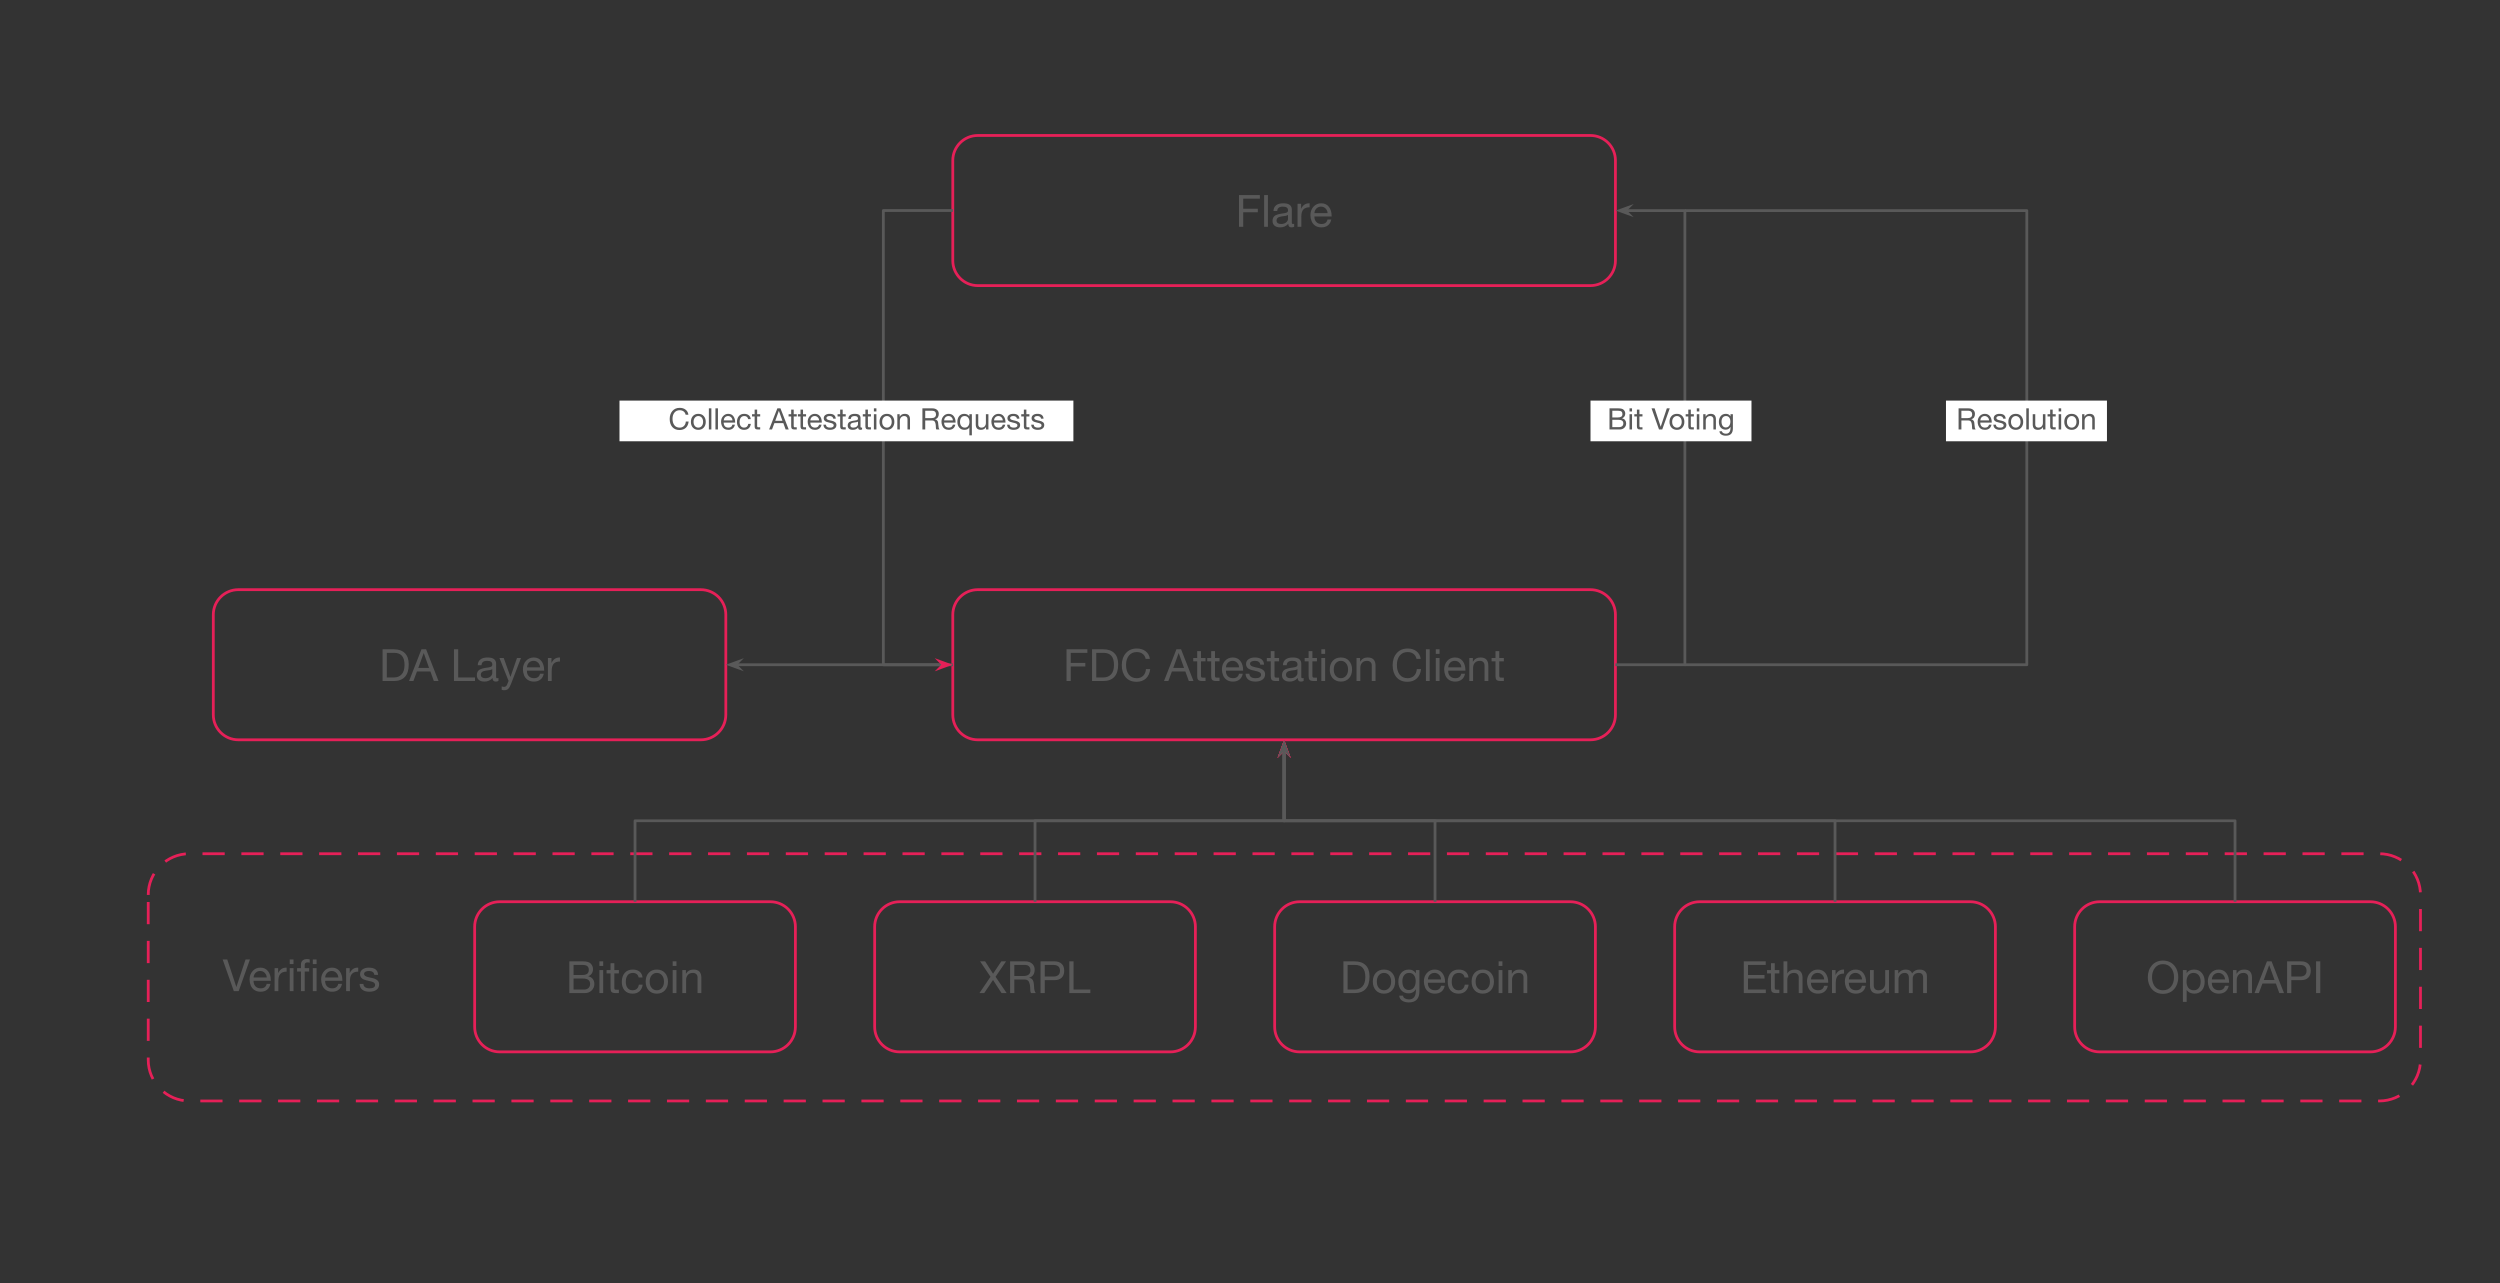 <svg width="900" height="462" viewBox="0 0 900 462" fill="none" xmlns="http://www.w3.org/2000/svg">
<rect x="0" y="0" width="900" height="462" fill="#333333" stroke="none"/>
<g clip-path="url(#clip0_8_1940)">
<mask id="mask0_8_1940" style="mask-type:luminance" maskUnits="userSpaceOnUse" x="0" y="0" width="900" height="462">
<path d="M0 0.5H899.528V461.224H0V0.5Z" fill="white"/>
</mask>
<g mask="url(#mask0_8_1940)">
<path fill-rule="evenodd" clip-rule="evenodd" d="M53.36 322.175C53.36 313.982 60.001 307.34 68.195 307.34H856.54C860.475 307.34 864.248 308.903 867.03 311.685C869.812 314.467 871.375 318.24 871.375 322.175V381.513C871.375 389.706 864.734 396.348 856.54 396.348H68.195C60.001 396.348 53.36 389.706 53.36 381.513V322.175Z" stroke="#E62058" stroke-miterlimit="10" stroke-linejoin="round" stroke-dasharray="8 6"/>
<path fill-rule="evenodd" clip-rule="evenodd" d="M343.005 57.778C343.005 52.803 347.038 48.77 352.013 48.77H572.548C574.937 48.77 577.229 49.719 578.918 51.409C580.607 53.098 581.556 55.389 581.556 57.778V93.809C581.556 98.784 577.523 102.818 572.548 102.818H352.013C347.038 102.818 343.005 98.784 343.005 93.809V57.778Z" stroke="#E62058" stroke-miterlimit="10" stroke-linejoin="round"/>
<path d="M453.546 70.232V71.513H447.562V75.138H452.812V76.42H447.562V81.654H446.046V70.232H453.546ZM456.453 70.232V81.654H455.093V70.232H456.453ZM461.945 73.185C463.07 73.185 463.867 73.388 464.336 73.795C464.815 74.19 465.054 74.727 465.054 75.404C465.054 78.269 465.054 79.857 465.054 80.17C465.054 80.482 465.195 80.638 465.476 80.638C465.539 80.638 465.606 80.633 465.679 80.623C465.752 80.602 465.825 80.581 465.898 80.56V81.623C465.773 81.696 465.627 81.753 465.461 81.795C465.294 81.836 465.117 81.857 464.929 81.857C464.554 81.857 464.268 81.753 464.07 81.545C463.872 81.326 463.773 80.998 463.773 80.56C463.408 80.987 462.981 81.31 462.492 81.529C462.002 81.748 461.455 81.857 460.851 81.857C459.997 81.857 459.325 81.654 458.836 81.248C458.356 80.841 458.117 80.269 458.117 79.529C458.117 78.779 458.351 78.19 458.82 77.763C459.299 77.326 460.419 76.998 462.179 76.779C462.773 76.696 463.174 76.581 463.382 76.435C463.591 76.279 463.695 76.05 463.695 75.748C463.695 75.289 463.549 74.951 463.257 74.732C462.966 74.503 462.497 74.388 461.851 74.388C461.184 74.388 460.679 74.519 460.336 74.779C460.002 75.029 459.825 75.42 459.804 75.951H458.445C458.487 75.034 458.809 74.347 459.414 73.888C460.018 73.42 460.862 73.185 461.945 73.185ZM459.554 79.42C459.554 79.805 459.695 80.107 459.976 80.326C460.257 80.534 460.653 80.638 461.164 80.638C461.924 80.638 462.533 80.451 462.992 80.076C463.45 79.69 463.679 79.263 463.679 78.795V77.373C463.45 77.539 463.153 77.654 462.789 77.716C462.424 77.769 461.94 77.836 461.336 77.92C460.731 78.003 460.283 78.164 459.992 78.404C459.7 78.644 459.554 78.982 459.554 79.42ZM471.273 73.185C471.304 73.185 471.33 73.185 471.351 73.185C471.382 73.185 471.419 73.185 471.461 73.185V74.623C470.44 74.623 469.684 74.894 469.195 75.435C468.716 75.977 468.476 76.815 468.476 77.951V81.654H467.117V73.373H468.398V75.123H468.429C468.742 74.466 469.132 73.982 469.601 73.67C470.07 73.347 470.627 73.185 471.273 73.185ZM475.64 73.185C476.828 73.185 477.75 73.612 478.406 74.466C479.062 75.321 479.39 76.42 479.39 77.763V77.92H473.187V78.029C473.187 78.81 473.416 79.44 473.875 79.92C474.333 80.399 474.963 80.638 475.765 80.638C476.369 80.638 476.849 80.498 477.203 80.216C477.567 79.935 477.802 79.539 477.906 79.029H479.25C479.073 79.946 478.671 80.649 478.046 81.138C477.432 81.618 476.656 81.857 475.718 81.857C474.854 81.857 474.119 81.659 473.515 81.263C472.911 80.868 472.463 80.321 472.171 79.623C471.89 78.914 471.75 78.196 471.75 77.466C471.75 76.248 472.114 75.232 472.843 74.42C473.583 73.597 474.515 73.185 475.64 73.185ZM473.187 76.716H477.937C477.895 76.05 477.651 75.498 477.203 75.06C476.765 74.612 476.213 74.388 475.546 74.388C474.921 74.388 474.385 74.602 473.937 75.029C473.5 75.446 473.25 76.008 473.187 76.716Z" fill="#595959"/>
<path fill-rule="evenodd" clip-rule="evenodd" d="M76.79 221.29C76.79 216.315 80.823 212.282 85.798 212.282H252.286C254.675 212.282 256.966 213.231 258.656 214.921C260.345 216.61 261.294 218.901 261.294 221.29V257.321C261.294 262.296 257.261 266.329 252.286 266.329H85.798C80.823 266.329 76.79 262.296 76.79 257.321L76.79 221.29Z" stroke="#E62058" stroke-miterlimit="10" stroke-linejoin="round"/>
<path d="M141.753 233.744C143.482 233.744 144.81 234.202 145.737 235.119C146.675 236.036 147.144 237.39 147.144 239.181C147.144 241.192 146.68 242.692 145.753 243.681C144.836 244.671 143.503 245.166 141.753 245.166H137.737V233.744H141.753ZM141.847 243.885C142.982 243.885 143.894 243.515 144.581 242.775C145.279 242.025 145.628 240.895 145.628 239.385C145.628 237.874 145.31 236.77 144.675 236.072C144.05 235.374 143.123 235.025 141.894 235.025H139.253V243.885H141.847ZM153.401 233.744L157.87 245.166H156.183L154.948 241.728H150.104L148.823 245.166H147.261L151.729 233.744H153.401ZM152.526 235.119L150.589 240.447H154.464L152.558 235.119H152.526ZM164.948 233.744V243.885H170.995V245.166H163.433V233.744H164.948ZM175.487 236.697C176.612 236.697 177.409 236.9 177.878 237.306C178.357 237.702 178.597 238.239 178.597 238.916C178.597 241.78 178.597 243.369 178.597 243.681C178.597 243.994 178.737 244.15 179.019 244.15C179.081 244.15 179.149 244.145 179.222 244.135C179.295 244.114 179.368 244.093 179.44 244.072V245.135C179.315 245.207 179.17 245.265 179.003 245.306C178.836 245.348 178.659 245.369 178.472 245.369C178.097 245.369 177.81 245.265 177.612 245.056C177.414 244.838 177.315 244.51 177.315 244.072C176.951 244.499 176.524 244.822 176.034 245.041C175.545 245.26 174.998 245.369 174.394 245.369C173.539 245.369 172.868 245.166 172.378 244.76C171.899 244.353 171.659 243.78 171.659 243.041C171.659 242.291 171.894 241.702 172.362 241.275C172.841 240.838 173.961 240.51 175.722 240.291C176.315 240.207 176.716 240.093 176.925 239.947C177.133 239.791 177.237 239.562 177.237 239.26C177.237 238.801 177.091 238.463 176.8 238.244C176.508 238.015 176.039 237.9 175.394 237.9C174.727 237.9 174.222 238.03 173.878 238.291C173.545 238.541 173.368 238.931 173.347 239.463H171.987C172.029 238.546 172.352 237.858 172.956 237.4C173.56 236.931 174.404 236.697 175.487 236.697ZM173.097 242.931C173.097 243.317 173.237 243.619 173.519 243.838C173.8 244.046 174.196 244.15 174.706 244.15C175.466 244.15 176.076 243.963 176.534 243.588C176.993 243.202 177.222 242.775 177.222 242.306V240.885C176.993 241.051 176.696 241.166 176.331 241.228C175.966 241.28 175.482 241.348 174.878 241.431C174.274 241.515 173.826 241.676 173.534 241.916C173.243 242.155 173.097 242.494 173.097 242.931ZM181.347 236.885L183.753 243.65H183.784L186.112 236.885H187.55L184.034 246.056C183.67 247.004 183.315 247.645 182.972 247.978C182.628 248.312 182.154 248.478 181.55 248.478C181.383 248.478 181.222 248.468 181.065 248.447C180.909 248.426 180.758 248.39 180.612 248.338V247.088C180.737 247.129 180.868 247.171 181.003 247.213C181.138 247.254 181.274 247.275 181.409 247.275C181.961 247.275 182.347 246.999 182.565 246.447C182.784 245.895 182.956 245.452 183.081 245.119L179.8 236.885H181.347ZM192.144 236.697C193.331 236.697 194.253 237.124 194.909 237.978C195.565 238.832 195.894 239.931 195.894 241.275V241.431H189.69V241.541C189.69 242.322 189.92 242.952 190.378 243.431C190.836 243.911 191.466 244.15 192.269 244.15C192.873 244.15 193.352 244.01 193.706 243.728C194.071 243.447 194.305 243.051 194.409 242.541H195.753C195.576 243.457 195.175 244.161 194.55 244.65C193.935 245.129 193.159 245.369 192.222 245.369C191.357 245.369 190.623 245.171 190.019 244.775C189.414 244.379 188.966 243.832 188.675 243.135C188.394 242.426 188.253 241.707 188.253 240.978C188.253 239.76 188.618 238.744 189.347 237.931C190.086 237.108 191.019 236.697 192.144 236.697ZM189.69 240.228H194.44C194.399 239.562 194.154 239.01 193.706 238.572C193.269 238.124 192.716 237.9 192.05 237.9C191.425 237.9 190.888 238.114 190.44 238.541C190.003 238.957 189.753 239.52 189.69 240.228ZM201.409 236.697C201.44 236.697 201.466 236.697 201.487 236.697C201.519 236.697 201.555 236.697 201.597 236.697V238.135C200.576 238.135 199.821 238.405 199.331 238.947C198.852 239.489 198.612 240.327 198.612 241.463V245.166H197.253V236.885H198.534V238.635H198.565C198.878 237.978 199.269 237.494 199.737 237.181C200.206 236.858 200.763 236.697 201.409 236.697Z" fill="#595959"/>
<path fill-rule="evenodd" clip-rule="evenodd" d="M343.005 221.29C343.005 216.315 347.038 212.282 352.013 212.282H572.548C574.937 212.282 577.229 213.231 578.918 214.921C580.607 216.61 581.556 218.901 581.556 221.29V257.321C581.556 262.296 577.523 266.329 572.548 266.329H352.013C347.038 266.329 343.005 262.296 343.005 257.321V221.29Z" stroke="#E62058" stroke-miterlimit="10" stroke-linejoin="round"/>
<path d="M391.453 233.744V235.025H385.468V238.65H390.718V239.931H385.468V245.166H383.953V233.744H391.453ZM397.156 233.744C398.885 233.744 400.213 234.202 401.14 235.119C402.078 236.036 402.546 237.39 402.546 239.181C402.546 241.192 402.083 242.692 401.156 243.681C400.239 244.671 398.906 245.166 397.156 245.166H393.14V233.744H397.156ZM397.25 243.885C398.385 243.885 399.296 243.515 399.984 242.775C400.682 242.025 401.031 240.895 401.031 239.385C401.031 237.874 400.713 236.77 400.078 236.072C399.453 235.374 398.526 235.025 397.296 235.025H394.656V243.885H397.25ZM409.25 233.463C410.52 233.463 411.578 233.791 412.421 234.447C413.276 235.103 413.786 236.015 413.953 237.181H412.437C412.27 236.4 411.906 235.801 411.343 235.385C410.781 234.957 410.078 234.744 409.234 234.744C408.026 234.744 407.078 235.171 406.39 236.025C405.713 236.879 405.375 237.994 405.375 239.369C405.375 240.827 405.708 241.989 406.375 242.853C407.052 243.718 408.01 244.15 409.25 244.15C410.187 244.15 410.953 243.858 411.546 243.275C412.14 242.681 412.474 241.874 412.546 240.853H414.078C413.911 242.332 413.395 243.468 412.531 244.26C411.666 245.051 410.531 245.447 409.125 245.447C407.489 245.447 406.198 244.905 405.25 243.822C404.312 242.728 403.843 241.28 403.843 239.478C403.843 237.707 404.328 236.265 405.296 235.15C406.276 234.025 407.593 233.463 409.25 233.463ZM425.187 233.744L429.656 245.166H427.968L426.734 241.728H421.89L420.609 245.166H419.046L423.515 233.744H425.187ZM424.312 235.119L422.375 240.447H426.25L424.343 235.119H424.312ZM432.351 234.416V236.885H433.992V238.088H432.351V243.275C432.351 243.681 432.487 243.9 432.757 243.931C433.028 243.952 433.315 243.963 433.617 243.963H433.992V245.166H432.867C432.127 245.166 431.627 245.036 431.367 244.775C431.117 244.504 430.992 244.056 430.992 243.431V238.088H429.57V236.885H430.992V234.416H432.351ZM437.39 234.416V236.885H439.031V238.088H437.39V243.275C437.39 243.681 437.526 243.9 437.796 243.931C438.067 243.952 438.354 243.963 438.656 243.963H439.031V245.166H437.906C437.166 245.166 436.666 245.036 436.406 244.775C436.156 244.504 436.031 244.056 436.031 243.431V238.088H434.609V236.885H436.031V234.416H437.39ZM443.781 236.697C444.968 236.697 445.89 237.124 446.546 237.978C447.203 238.832 447.531 239.931 447.531 241.275V241.431H441.328V241.541C441.328 242.322 441.557 242.952 442.015 243.431C442.474 243.911 443.104 244.15 443.906 244.15C444.51 244.15 444.989 244.01 445.343 243.728C445.708 243.447 445.942 243.051 446.046 242.541H447.39C447.213 243.457 446.812 244.161 446.187 244.65C445.573 245.129 444.796 245.369 443.859 245.369C442.994 245.369 442.26 245.171 441.656 244.775C441.052 244.379 440.604 243.832 440.312 243.135C440.031 242.426 439.89 241.707 439.89 240.978C439.89 239.76 440.255 238.744 440.984 237.931C441.724 237.108 442.656 236.697 443.781 236.697ZM441.328 240.228H446.078C446.036 239.562 445.791 239.01 445.343 238.572C444.906 238.124 444.354 237.9 443.687 237.9C443.062 237.9 442.526 238.114 442.078 238.541C441.64 238.957 441.39 239.52 441.328 240.228ZM451.687 236.697C452.802 236.697 453.63 236.916 454.171 237.353C454.713 237.78 455.01 238.426 455.062 239.291H453.703V239.275C453.661 238.838 453.468 238.499 453.125 238.26C452.781 238.02 452.333 237.9 451.781 237.9C451.239 237.9 450.807 237.994 450.484 238.181C450.171 238.358 450.015 238.614 450.015 238.947C450.015 239.249 450.156 239.499 450.437 239.697C450.718 239.885 451.14 240.041 451.703 240.166L452.984 240.447C453.786 240.624 454.395 240.9 454.812 241.275C455.229 241.64 455.437 242.129 455.437 242.744C455.437 243.556 455.119 244.197 454.484 244.666C453.859 245.135 453 245.369 451.906 245.369C450.854 245.369 450.015 245.129 449.39 244.65C448.776 244.171 448.448 243.473 448.406 242.556H449.765C449.786 243.067 449.989 243.463 450.375 243.744C450.77 244.015 451.307 244.15 451.984 244.15C452.64 244.15 453.135 244.046 453.468 243.838C453.812 243.629 453.984 243.322 453.984 242.916C453.984 242.551 453.817 242.26 453.484 242.041C453.151 241.822 452.463 241.608 451.421 241.4C450.38 241.202 449.645 240.916 449.218 240.541C448.791 240.166 448.578 239.671 448.578 239.056C448.578 238.327 448.869 237.754 449.453 237.338C450.046 236.911 450.791 236.697 451.687 236.697ZM458.828 234.416V236.885H460.468V238.088H458.828V243.275C458.828 243.681 458.963 243.9 459.234 243.931C459.505 243.952 459.791 243.963 460.093 243.963H460.468V245.166H459.343C458.604 245.166 458.104 245.036 457.843 244.775C457.593 244.504 457.468 244.056 457.468 243.431V238.088H456.046V236.885H457.468V234.416H458.828ZM465.351 236.697C466.476 236.697 467.273 236.9 467.742 237.306C468.221 237.702 468.461 238.239 468.461 238.916C468.461 241.78 468.461 243.369 468.461 243.681C468.461 243.994 468.601 244.15 468.882 244.15C468.945 244.15 469.013 244.145 469.086 244.135C469.158 244.114 469.231 244.093 469.304 244.072V245.135C469.179 245.207 469.033 245.265 468.867 245.306C468.7 245.348 468.523 245.369 468.336 245.369C467.961 245.369 467.674 245.265 467.476 245.056C467.278 244.838 467.179 244.51 467.179 244.072C466.815 244.499 466.388 244.822 465.898 245.041C465.408 245.26 464.862 245.369 464.257 245.369C463.403 245.369 462.731 245.166 462.242 244.76C461.763 244.353 461.523 243.78 461.523 243.041C461.523 242.291 461.757 241.702 462.226 241.275C462.705 240.838 463.825 240.51 465.586 240.291C466.179 240.207 466.58 240.093 466.789 239.947C466.997 239.791 467.101 239.562 467.101 239.26C467.101 238.801 466.955 238.463 466.664 238.244C466.372 238.015 465.903 237.9 465.257 237.9C464.591 237.9 464.086 238.03 463.742 238.291C463.408 238.541 463.231 238.931 463.211 239.463H461.851C461.893 238.546 462.216 237.858 462.82 237.4C463.424 236.931 464.268 236.697 465.351 236.697ZM462.961 242.931C462.961 243.317 463.101 243.619 463.382 243.838C463.664 244.046 464.06 244.15 464.57 244.15C465.33 244.15 465.94 243.963 466.398 243.588C466.856 243.202 467.086 242.775 467.086 242.306V240.885C466.856 241.051 466.56 241.166 466.195 241.228C465.83 241.28 465.346 241.348 464.742 241.431C464.138 241.515 463.69 241.676 463.398 241.916C463.106 242.155 462.961 242.494 462.961 242.931ZM472.461 234.416V236.885H474.101V238.088H472.461V243.275C472.461 243.681 472.596 243.9 472.867 243.931C473.138 243.952 473.424 243.963 473.726 243.963H474.101V245.166H472.976C472.237 245.166 471.737 245.036 471.476 244.775C471.226 244.504 471.101 244.056 471.101 243.431V238.088H469.679V236.885H471.101V234.416H472.461ZM477.046 233.744V235.4H475.687V233.744H477.046ZM477.046 236.885V245.166H475.687V236.885H477.046ZM482.726 236.697C483.976 236.697 484.955 237.103 485.664 237.916C486.382 238.718 486.742 239.76 486.742 241.041C486.742 242.322 486.377 243.364 485.648 244.166C484.919 244.968 483.945 245.369 482.726 245.369C481.528 245.369 480.56 244.978 479.82 244.197C479.08 243.405 478.711 242.353 478.711 241.041C478.711 239.728 479.07 238.676 479.789 237.885C480.518 237.093 481.497 236.697 482.726 236.697ZM480.148 241.041C480.148 241.989 480.388 242.744 480.867 243.306C481.356 243.869 481.976 244.15 482.726 244.15C483.476 244.15 484.091 243.869 484.57 243.306C485.06 242.733 485.304 241.978 485.304 241.041C485.304 240.093 485.06 239.332 484.57 238.76C484.091 238.187 483.471 237.9 482.711 237.9C481.981 237.9 481.372 238.181 480.882 238.744C480.393 239.306 480.148 240.072 480.148 241.041ZM492.351 236.697C493.351 236.697 494.075 236.952 494.523 237.463C494.971 237.973 495.195 238.702 495.195 239.65V245.166H493.836V239.51C493.836 239.041 493.685 238.655 493.382 238.353C493.091 238.051 492.679 237.9 492.148 237.9C491.377 237.9 490.778 238.135 490.351 238.603C489.924 239.072 489.711 239.681 489.711 240.431V245.166H488.351V236.885H489.632V238.197H489.664C489.966 237.687 490.336 237.312 490.773 237.072C491.211 236.822 491.737 236.697 492.351 236.697ZM506.757 233.463C508.028 233.463 509.086 233.791 509.929 234.447C510.783 235.103 511.294 236.015 511.461 237.181H509.945C509.778 236.4 509.414 235.801 508.851 235.385C508.289 234.957 507.586 234.744 506.742 234.744C505.533 234.744 504.586 235.171 503.898 236.025C503.221 236.879 502.882 237.994 502.882 239.369C502.882 240.827 503.216 241.989 503.882 242.853C504.56 243.718 505.518 244.15 506.757 244.15C507.695 244.15 508.461 243.858 509.054 243.275C509.648 242.681 509.981 241.874 510.054 240.853H511.586C511.419 242.332 510.903 243.468 510.039 244.26C509.174 245.051 508.039 245.447 506.632 245.447C504.997 245.447 503.705 244.905 502.757 243.822C501.82 242.728 501.351 241.28 501.351 239.478C501.351 237.707 501.836 236.265 502.804 235.15C503.783 234.025 505.101 233.463 506.757 233.463ZM514.687 233.744V245.166H513.328V233.744H514.687ZM518.242 233.744V235.4H516.882V233.744H518.242ZM518.242 236.885V245.166H516.882V236.885H518.242ZM523.796 236.697C524.984 236.697 525.906 237.124 526.562 237.978C527.218 238.832 527.546 239.931 527.546 241.275V241.431H521.343V241.541C521.343 242.322 521.572 242.952 522.031 243.431C522.489 243.911 523.119 244.15 523.921 244.15C524.526 244.15 525.005 244.01 525.359 243.728C525.724 243.447 525.958 243.051 526.062 242.541H527.406C527.229 243.457 526.828 244.161 526.203 244.65C525.588 245.129 524.812 245.369 523.875 245.369C523.01 245.369 522.276 245.171 521.671 244.775C521.067 244.379 520.619 243.832 520.328 243.135C520.046 242.426 519.906 241.707 519.906 240.978C519.906 239.76 520.27 238.744 521 237.931C521.739 237.108 522.671 236.697 523.796 236.697ZM521.343 240.228H526.093C526.052 239.562 525.807 239.01 525.359 238.572C524.921 238.124 524.369 237.9 523.703 237.9C523.078 237.9 522.541 238.114 522.093 238.541C521.656 238.957 521.406 239.52 521.343 240.228ZM532.953 236.697C533.953 236.697 534.677 236.952 535.125 237.463C535.572 237.973 535.796 238.702 535.796 239.65V245.166H534.437V239.51C534.437 239.041 534.286 238.655 533.984 238.353C533.692 238.051 533.281 237.9 532.75 237.9C531.979 237.9 531.38 238.135 530.953 238.603C530.526 239.072 530.312 239.681 530.312 240.431V245.166H528.953V236.885H530.234V238.197H530.265C530.567 237.687 530.937 237.312 531.375 237.072C531.812 236.822 532.338 236.697 532.953 236.697ZM539.742 234.416V236.885H541.382V238.088H539.742V243.275C539.742 243.681 539.877 243.9 540.148 243.931C540.419 243.952 540.705 243.963 541.007 243.963H541.382V245.166H540.257C539.518 245.166 539.018 245.036 538.757 244.775C538.507 244.504 538.382 244.056 538.382 243.431V238.088H536.961V236.885H538.382V234.416H539.742Z" fill="#595959"/>
<path fill-rule="evenodd" clip-rule="evenodd" d="M170.879 333.637C170.879 328.662 174.912 324.629 179.887 324.629H277.336C279.725 324.629 282.016 325.578 283.705 327.267C285.395 328.956 286.344 331.248 286.344 333.637V369.668C286.344 374.643 282.311 378.676 277.336 378.676H179.887C174.912 378.676 170.879 374.643 170.879 369.668V333.637Z" stroke="#E62058" stroke-miterlimit="10" stroke-linejoin="round"/>
<path d="M209.842 346.09C211.259 346.09 212.217 346.377 212.717 346.95C213.227 347.512 213.483 348.158 213.483 348.887C213.483 349.491 213.332 350.017 213.03 350.465C212.738 350.903 212.321 351.231 211.78 351.45V351.481C212.488 351.627 213.03 351.945 213.405 352.434C213.78 352.924 213.967 353.523 213.967 354.231C213.967 355.158 213.639 355.939 212.983 356.575C212.337 357.2 211.524 357.512 210.545 357.512H204.967V346.09H209.842ZM209.608 350.997C210.368 350.997 210.951 350.856 211.358 350.575C211.764 350.283 211.967 349.814 211.967 349.168C211.967 348.564 211.795 348.116 211.451 347.825C211.118 347.523 210.509 347.372 209.623 347.372H206.483V350.997H209.608ZM210.358 356.231C210.972 356.231 211.472 356.049 211.858 355.684C212.243 355.309 212.436 354.809 212.436 354.184C212.436 353.538 212.217 353.059 211.78 352.747C211.342 352.434 210.717 352.278 209.905 352.278H206.483V356.231H210.358ZM217.147 346.09V347.747H215.787V346.09H217.147ZM217.147 349.231V357.512H215.787V349.231H217.147ZM221.155 346.762V349.231H222.795V350.434H221.155V355.622C221.155 356.028 221.29 356.247 221.561 356.278C221.832 356.299 222.118 356.309 222.42 356.309H222.795V357.512H221.67C220.931 357.512 220.431 357.382 220.17 357.122C219.92 356.851 219.795 356.403 219.795 355.778V350.434H218.373V349.231H219.795V346.762H221.155ZM227.756 349.043C228.766 349.043 229.584 349.283 230.209 349.762C230.845 350.241 231.214 350.95 231.319 351.887H229.912C229.808 351.356 229.574 350.95 229.209 350.668C228.855 350.387 228.407 350.247 227.865 350.247C227.022 350.247 226.381 350.528 225.944 351.09C225.506 351.653 225.287 352.45 225.287 353.481C225.287 354.398 225.501 355.132 225.928 355.684C226.365 356.226 226.959 356.497 227.709 356.497C228.365 356.497 228.886 356.32 229.272 355.965C229.657 355.611 229.891 355.116 229.975 354.481H231.365C231.22 355.512 230.834 356.309 230.209 356.872C229.584 357.434 228.756 357.715 227.725 357.715C226.516 357.715 225.569 357.335 224.881 356.575C224.194 355.814 223.85 354.783 223.85 353.481C223.85 352.127 224.199 351.049 224.897 350.247C225.595 349.445 226.548 349.043 227.756 349.043ZM236.459 349.043C237.709 349.043 238.688 349.45 239.397 350.262C240.115 351.064 240.475 352.106 240.475 353.387C240.475 354.668 240.11 355.71 239.381 356.512C238.652 357.314 237.678 357.715 236.459 357.715C235.261 357.715 234.293 357.325 233.553 356.543C232.813 355.752 232.444 354.7 232.444 353.387C232.444 352.075 232.803 351.023 233.522 350.231C234.251 349.439 235.23 349.043 236.459 349.043ZM233.881 353.387C233.881 354.335 234.121 355.09 234.6 355.653C235.089 356.215 235.709 356.497 236.459 356.497C237.209 356.497 237.824 356.215 238.303 355.653C238.793 355.08 239.037 354.325 239.037 353.387C239.037 352.439 238.793 351.679 238.303 351.106C237.824 350.533 237.204 350.247 236.444 350.247C235.714 350.247 235.105 350.528 234.615 351.09C234.126 351.653 233.881 352.418 233.881 353.387ZM243.522 346.09V347.747H242.162V346.09H243.522ZM243.522 349.231V357.512H242.162V349.231H243.522ZM249.639 349.043C250.639 349.043 251.363 349.299 251.811 349.809C252.259 350.32 252.483 351.049 252.483 351.997V357.512H251.123V351.856C251.123 351.387 250.972 351.002 250.67 350.7C250.378 350.398 249.967 350.247 249.436 350.247C248.665 350.247 248.066 350.481 247.639 350.95C247.212 351.418 246.998 352.028 246.998 352.778V357.512H245.639V349.231H246.92V350.543H246.951C247.253 350.033 247.623 349.658 248.061 349.418C248.498 349.168 249.024 349.043 249.639 349.043Z" fill="#595959"/>
<path fill-rule="evenodd" clip-rule="evenodd" d="M314.879 333.637C314.879 328.662 318.912 324.629 323.887 324.629H421.336C423.725 324.629 426.016 325.578 427.705 327.267C429.395 328.956 430.344 331.248 430.344 333.637V369.668C430.344 374.643 426.311 378.676 421.336 378.676H323.887C318.912 378.676 314.879 374.643 314.879 369.668V333.637Z" stroke="#E62058" stroke-miterlimit="10" stroke-linejoin="round"/>
<path d="M354.643 346.09L357.502 350.543L360.471 346.09H362.174L358.393 351.637L362.408 357.512H360.549L357.487 352.793L354.315 357.512H352.596L356.58 351.637L352.83 346.09H354.643ZM369.088 346.09C370.078 346.09 370.89 346.356 371.526 346.887C372.161 347.408 372.479 348.137 372.479 349.075C372.479 349.825 372.312 350.45 371.979 350.95C371.656 351.439 371.161 351.778 370.494 351.965V351.997C371.078 352.111 371.505 352.382 371.776 352.809C372.046 353.236 372.203 353.965 372.244 354.997C372.276 355.663 372.338 356.189 372.432 356.575C372.536 356.95 372.687 357.262 372.885 357.512H371.182C371.088 357.387 371.026 357.262 370.994 357.137C370.974 357.012 370.947 356.846 370.916 356.637L370.854 355.372C370.843 354.788 370.718 354.195 370.479 353.59C370.239 352.976 369.718 352.653 368.916 352.622H365.151V357.512H363.635V346.09H369.088ZM368.401 351.356C369.244 351.356 369.88 351.189 370.307 350.856C370.744 350.523 370.963 350.007 370.963 349.309C370.963 348.695 370.791 348.221 370.447 347.887C370.104 347.543 369.619 347.372 368.994 347.372H365.151V351.356H368.401ZM379.674 346.09C380.726 346.09 381.559 346.377 382.174 346.95C382.799 347.512 383.112 348.351 383.112 349.465C383.112 350.58 382.799 351.424 382.174 351.997C381.559 352.559 380.763 352.84 379.783 352.84H376.112V357.512H374.596V346.09H379.674ZM379.252 351.559C379.981 351.559 380.554 351.387 380.971 351.043C381.388 350.7 381.596 350.174 381.596 349.465C381.596 348.757 381.388 348.231 380.971 347.887C380.565 347.543 379.961 347.372 379.158 347.372H376.112V351.559H379.252ZM386.479 346.09V356.231H392.526V357.512H384.963V346.09H386.479Z" fill="#595959"/>
<path fill-rule="evenodd" clip-rule="evenodd" d="M458.879 333.637C458.879 328.662 462.912 324.629 467.887 324.629H565.336C567.725 324.629 570.016 325.578 571.705 327.267C573.395 328.956 574.344 331.248 574.344 333.637V369.668C574.344 374.643 570.311 378.676 565.336 378.676H467.887C462.912 378.676 458.879 374.643 458.879 369.668V333.637Z" stroke="#E62058" stroke-miterlimit="10" stroke-linejoin="round"/>
<path d="M487.643 346.09C489.372 346.09 490.7 346.549 491.627 347.465C492.565 348.382 493.033 349.736 493.033 351.528C493.033 353.538 492.57 355.038 491.643 356.028C490.726 357.017 489.393 357.512 487.643 357.512H483.627V346.09H487.643ZM487.737 356.231C488.872 356.231 489.783 355.861 490.471 355.122C491.169 354.372 491.518 353.241 491.518 351.731C491.518 350.221 491.2 349.116 490.565 348.418C489.94 347.721 489.013 347.372 487.783 347.372H485.143V356.231H487.737ZM498.237 349.043C499.487 349.043 500.466 349.45 501.174 350.262C501.893 351.064 502.252 352.106 502.252 353.387C502.252 354.668 501.888 355.71 501.158 356.512C500.429 357.314 499.455 357.715 498.237 357.715C497.039 357.715 496.07 357.325 495.33 356.543C494.591 355.752 494.221 354.7 494.221 353.387C494.221 352.075 494.58 351.023 495.299 350.231C496.028 349.439 497.007 349.043 498.237 349.043ZM495.658 353.387C495.658 354.335 495.898 355.09 496.377 355.653C496.867 356.215 497.487 356.497 498.237 356.497C498.987 356.497 499.601 356.215 500.08 355.653C500.57 355.08 500.815 354.325 500.815 353.387C500.815 352.439 500.57 351.679 500.08 351.106C499.601 350.533 498.981 350.247 498.221 350.247C497.492 350.247 496.882 350.528 496.393 351.09C495.903 351.653 495.658 352.418 495.658 353.387ZM507.221 349.043C507.804 349.043 508.304 349.168 508.721 349.418C509.148 349.668 509.476 350.002 509.705 350.418H509.721V349.231H510.987V356.887C510.987 358.189 510.674 359.179 510.049 359.856C509.424 360.533 508.461 360.872 507.158 360.872C506.211 360.872 505.414 360.663 504.768 360.247C504.122 359.83 503.778 359.231 503.737 358.45H505.096C505.117 358.866 505.341 359.195 505.768 359.434C506.195 359.674 506.684 359.793 507.237 359.793C508.039 359.793 508.653 359.528 509.08 358.997C509.507 358.465 509.721 357.674 509.721 356.622V356.106H509.69C509.471 356.564 509.132 356.929 508.674 357.2C508.216 357.471 507.69 357.606 507.096 357.606C505.981 357.606 505.086 357.221 504.408 356.45C503.742 355.679 503.408 354.668 503.408 353.418C503.408 352.148 503.742 351.101 504.408 350.278C505.086 349.455 506.023 349.043 507.221 349.043ZM504.846 353.247C504.846 354.236 505.049 355.012 505.455 355.575C505.872 356.127 506.45 356.403 507.19 356.403C507.94 356.403 508.533 356.116 508.971 355.543C509.419 354.96 509.643 354.179 509.643 353.2C509.643 352.314 509.434 351.601 509.018 351.059C508.612 350.517 508.033 350.247 507.283 350.247C506.523 350.247 505.924 350.523 505.487 351.075C505.059 351.616 504.846 352.34 504.846 353.247ZM516.487 349.043C517.674 349.043 518.596 349.471 519.252 350.325C519.908 351.179 520.237 352.278 520.237 353.622V353.778H514.033V353.887C514.033 354.668 514.263 355.299 514.721 355.778C515.179 356.257 515.81 356.497 516.612 356.497C517.216 356.497 517.695 356.356 518.049 356.075C518.414 355.793 518.648 355.398 518.752 354.887H520.096C519.919 355.804 519.518 356.507 518.893 356.997C518.278 357.476 517.502 357.715 516.565 357.715C515.7 357.715 514.966 357.517 514.362 357.122C513.757 356.726 513.31 356.179 513.018 355.481C512.737 354.773 512.596 354.054 512.596 353.325C512.596 352.106 512.961 351.09 513.69 350.278C514.429 349.455 515.362 349.043 516.487 349.043ZM514.033 352.575H518.783C518.742 351.908 518.497 351.356 518.049 350.918C517.612 350.471 517.06 350.247 516.393 350.247C515.768 350.247 515.231 350.46 514.783 350.887C514.346 351.304 514.096 351.866 514.033 352.575ZM525.096 349.043C526.106 349.043 526.924 349.283 527.549 349.762C528.185 350.241 528.554 350.95 528.658 351.887H527.252C527.148 351.356 526.914 350.95 526.549 350.668C526.195 350.387 525.747 350.247 525.205 350.247C524.362 350.247 523.721 350.528 523.283 351.09C522.846 351.653 522.627 352.45 522.627 353.481C522.627 354.398 522.841 355.132 523.268 355.684C523.705 356.226 524.299 356.497 525.049 356.497C525.705 356.497 526.226 356.32 526.612 355.965C526.997 355.611 527.231 355.116 527.315 354.481H528.705C528.56 355.512 528.174 356.309 527.549 356.872C526.924 357.434 526.096 357.715 525.065 357.715C523.856 357.715 522.908 357.335 522.221 356.575C521.533 355.814 521.19 354.783 521.19 353.481C521.19 352.127 521.539 351.049 522.237 350.247C522.935 349.445 523.888 349.043 525.096 349.043ZM533.799 349.043C535.049 349.043 536.028 349.45 536.737 350.262C537.455 351.064 537.815 352.106 537.815 353.387C537.815 354.668 537.45 355.71 536.721 356.512C535.992 357.314 535.018 357.715 533.799 357.715C532.601 357.715 531.632 357.325 530.893 356.543C530.153 355.752 529.783 354.7 529.783 353.387C529.783 352.075 530.143 351.023 530.862 350.231C531.591 349.439 532.57 349.043 533.799 349.043ZM531.221 353.387C531.221 354.335 531.461 355.09 531.94 355.653C532.429 356.215 533.049 356.497 533.799 356.497C534.549 356.497 535.164 356.215 535.643 355.653C536.132 355.08 536.377 354.325 536.377 353.387C536.377 352.439 536.132 351.679 535.643 351.106C535.164 350.533 534.544 350.247 533.783 350.247C533.054 350.247 532.445 350.528 531.955 351.09C531.466 351.653 531.221 352.418 531.221 353.387ZM540.862 346.09V347.747H539.502V346.09H540.862ZM540.862 349.231V357.512H539.502V349.231H540.862ZM546.979 349.043C547.979 349.043 548.703 349.299 549.151 349.809C549.599 350.32 549.823 351.049 549.823 351.997V357.512H548.463V351.856C548.463 351.387 548.312 351.002 548.01 350.7C547.718 350.398 547.307 350.247 546.776 350.247C546.005 350.247 545.406 350.481 544.979 350.95C544.552 351.418 544.338 352.028 544.338 352.778V357.512H542.979V349.231H544.26V350.543H544.291C544.593 350.033 544.963 349.658 545.401 349.418C545.838 349.168 546.364 349.043 546.979 349.043Z" fill="#595959"/>
<path fill-rule="evenodd" clip-rule="evenodd" d="M602.879 333.637C602.879 328.662 606.912 324.629 611.887 324.629H709.336C711.725 324.629 714.016 325.578 715.705 327.267C717.395 328.956 718.344 331.248 718.344 333.637V369.668C718.344 374.643 714.311 378.676 709.336 378.676H611.887C606.912 378.676 602.879 374.643 602.879 369.668V333.637Z" stroke="#E62058" stroke-miterlimit="10" stroke-linejoin="round"/>
<path d="M635.655 346.09V347.372H629.28V350.997H635.217V352.278H629.28V356.231H635.701V357.512H627.764V346.09H635.655ZM638.92 346.762V349.231H640.561V350.434H638.92V355.622C638.92 356.028 639.056 356.247 639.326 356.278C639.597 356.299 639.884 356.309 640.186 356.309H640.561V357.512H639.436C638.696 357.512 638.196 357.382 637.936 357.122C637.686 356.851 637.561 356.403 637.561 355.778V350.434H636.139V349.231H637.561V346.762H638.92ZM643.428 346.09V350.45H643.459C643.657 350.012 643.99 349.668 644.459 349.418C644.938 349.168 645.475 349.043 646.069 349.043C647.069 349.043 647.793 349.299 648.24 349.809C648.688 350.32 648.912 351.049 648.912 351.997V357.512H647.553V351.856C647.553 351.387 647.402 351.002 647.1 350.7C646.808 350.398 646.397 350.247 645.865 350.247C645.095 350.247 644.496 350.481 644.069 350.95C643.642 351.418 643.428 352.028 643.428 352.778V357.512H642.069V346.09H643.428ZM654.405 349.043C655.592 349.043 656.514 349.471 657.17 350.325C657.826 351.179 658.155 352.278 658.155 353.622V353.778H651.951V353.887C651.951 354.668 652.181 355.299 652.639 355.778C653.097 356.257 653.727 356.497 654.53 356.497C655.134 356.497 655.613 356.356 655.967 356.075C656.332 355.793 656.566 355.398 656.67 354.887H658.014C657.837 355.804 657.436 356.507 656.811 356.997C656.196 357.476 655.42 357.715 654.483 357.715C653.618 357.715 652.884 357.517 652.28 357.122C651.675 356.726 651.227 356.179 650.936 355.481C650.655 354.773 650.514 354.054 650.514 353.325C650.514 352.106 650.878 351.09 651.608 350.278C652.347 349.455 653.28 349.043 654.405 349.043ZM651.951 352.575H656.701C656.66 351.908 656.415 351.356 655.967 350.918C655.53 350.471 654.977 350.247 654.311 350.247C653.686 350.247 653.149 350.46 652.701 350.887C652.264 351.304 652.014 351.866 651.951 352.575ZM663.67 349.043C663.701 349.043 663.727 349.043 663.748 349.043C663.78 349.043 663.816 349.043 663.858 349.043V350.481C662.837 350.481 662.082 350.752 661.592 351.293C661.113 351.835 660.873 352.674 660.873 353.809V357.512H659.514V349.231H660.795V350.981H660.826C661.139 350.325 661.53 349.84 661.998 349.528C662.467 349.205 663.024 349.043 663.67 349.043ZM668.037 349.043C669.225 349.043 670.147 349.471 670.803 350.325C671.459 351.179 671.787 352.278 671.787 353.622V353.778H665.584V353.887C665.584 354.668 665.813 355.299 666.272 355.778C666.73 356.257 667.36 356.497 668.162 356.497C668.767 356.497 669.246 356.356 669.6 356.075C669.964 355.793 670.199 355.398 670.303 354.887H671.647C671.47 355.804 671.069 356.507 670.444 356.997C669.829 357.476 669.053 357.715 668.115 357.715C667.251 357.715 666.517 357.517 665.912 357.122C665.308 356.726 664.86 356.179 664.569 355.481C664.287 354.773 664.147 354.054 664.147 353.325C664.147 352.106 664.511 351.09 665.24 350.278C665.98 349.455 666.912 349.043 668.037 349.043ZM665.584 352.575H670.334C670.293 351.908 670.048 351.356 669.6 350.918C669.162 350.471 668.61 350.247 667.944 350.247C667.319 350.247 666.782 350.46 666.334 350.887C665.897 351.304 665.647 351.866 665.584 352.575ZM674.553 349.231V354.872C674.553 355.34 674.699 355.731 674.99 356.043C675.293 356.346 675.709 356.497 676.24 356.497C677.022 356.497 677.621 356.262 678.037 355.793C678.464 355.314 678.678 354.705 678.678 353.965V349.231H680.037V357.512H678.756V356.2H678.725C678.423 356.721 678.043 357.106 677.584 357.356C677.136 357.596 676.621 357.715 676.037 357.715C675.069 357.715 674.35 357.465 673.881 356.965C673.423 356.465 673.194 355.726 673.194 354.747V349.231H674.553ZM686.076 349.043C686.681 349.043 687.17 349.168 687.545 349.418C687.931 349.658 688.196 350.002 688.342 350.45C688.623 350.012 688.988 349.668 689.436 349.418C689.894 349.168 690.399 349.043 690.951 349.043C691.879 349.043 692.566 349.257 693.014 349.684C693.462 350.101 693.686 350.668 693.686 351.387V357.512H692.326V352.028C692.326 351.434 692.201 350.991 691.951 350.7C691.701 350.398 691.295 350.247 690.733 350.247C690.056 350.247 689.524 350.445 689.139 350.84C688.764 351.236 688.576 351.726 688.576 352.309V357.512H687.201V352.028C687.201 351.434 687.076 350.991 686.826 350.7C686.576 350.398 686.186 350.247 685.655 350.247C685.227 350.247 684.847 350.351 684.514 350.559C684.181 350.767 683.92 351.054 683.733 351.418C683.545 351.773 683.451 352.075 683.451 352.325V357.512H682.092V349.231H683.373V350.45H683.405C683.717 349.981 684.092 349.632 684.53 349.403C684.977 349.163 685.493 349.043 686.076 349.043Z" fill="#595959"/>
<path fill-rule="evenodd" clip-rule="evenodd" d="M746.879 333.637C746.879 328.662 750.912 324.629 755.887 324.629H853.336C855.725 324.629 858.016 325.578 859.705 327.267C861.395 328.956 862.344 331.248 862.344 333.637V369.668C862.344 374.643 858.311 378.676 853.336 378.676H755.887C750.912 378.676 746.879 374.643 746.879 369.668V333.637Z" stroke="#E62058" stroke-miterlimit="10" stroke-linejoin="round"/>
<path d="M778.686 345.809C779.8 345.809 780.769 346.07 781.592 346.59C782.415 347.101 783.05 347.82 783.498 348.747C783.946 349.674 784.17 350.689 784.17 351.793C784.17 352.908 783.946 353.929 783.498 354.856C783.05 355.783 782.41 356.507 781.576 357.028C780.753 357.538 779.79 357.793 778.686 357.793C777.592 357.793 776.628 357.538 775.795 357.028C774.972 356.507 774.337 355.788 773.889 354.872C773.441 353.945 773.217 352.918 773.217 351.793C773.217 350.064 773.712 348.637 774.701 347.512C775.701 346.377 777.03 345.809 778.686 345.809ZM774.733 351.793C774.733 352.648 774.889 353.445 775.201 354.184C775.514 354.913 775.967 355.481 776.561 355.887C777.165 356.293 777.873 356.497 778.686 356.497C779.915 356.497 780.878 356.059 781.576 355.184C782.285 354.299 782.639 353.168 782.639 351.793C782.639 350.439 782.29 349.32 781.592 348.434C780.894 347.538 779.92 347.09 778.67 347.09C777.451 347.09 776.488 347.538 775.78 348.434C775.082 349.33 774.733 350.45 774.733 351.793ZM789.873 349.043C791.05 349.043 791.977 349.45 792.655 350.262C793.342 351.075 793.686 352.122 793.686 353.403C793.686 354.684 793.347 355.726 792.67 356.528C791.993 357.32 791.071 357.715 789.905 357.715C789.394 357.715 788.889 357.606 788.389 357.387C787.899 357.168 787.514 356.84 787.233 356.403H787.201V360.684H785.842V349.231H787.201V350.356H787.233C787.441 349.929 787.774 349.606 788.233 349.387C788.701 349.158 789.248 349.043 789.873 349.043ZM787.155 353.372C787.155 354.33 787.384 355.09 787.842 355.653C788.311 356.215 788.951 356.497 789.764 356.497C790.545 356.497 791.149 356.215 791.576 355.653C792.014 355.09 792.233 354.309 792.233 353.309C792.233 352.413 792.003 351.679 791.545 351.106C791.097 350.533 790.472 350.247 789.67 350.247C788.868 350.247 788.248 350.538 787.811 351.122C787.373 351.705 787.155 352.455 787.155 353.372ZM798.717 349.043C799.905 349.043 800.826 349.471 801.483 350.325C802.139 351.179 802.467 352.278 802.467 353.622V353.778H796.264V353.887C796.264 354.668 796.493 355.299 796.951 355.778C797.41 356.257 798.04 356.497 798.842 356.497C799.446 356.497 799.925 356.356 800.28 356.075C800.644 355.793 800.878 355.398 800.983 354.887H802.326C802.149 355.804 801.748 356.507 801.123 356.997C800.509 357.476 799.733 357.715 798.795 357.715C797.931 357.715 797.196 357.517 796.592 357.122C795.988 356.726 795.54 356.179 795.248 355.481C794.967 354.773 794.826 354.054 794.826 353.325C794.826 352.106 795.191 351.09 795.92 350.278C796.66 349.455 797.592 349.043 798.717 349.043ZM796.264 352.575H801.014C800.972 351.908 800.727 351.356 800.28 350.918C799.842 350.471 799.29 350.247 798.623 350.247C797.998 350.247 797.462 350.46 797.014 350.887C796.576 351.304 796.326 351.866 796.264 352.575ZM807.873 349.043C808.873 349.043 809.597 349.299 810.045 349.809C810.493 350.32 810.717 351.049 810.717 351.997V357.512H809.358V351.856C809.358 351.387 809.207 351.002 808.905 350.7C808.613 350.398 808.201 350.247 807.67 350.247C806.899 350.247 806.3 350.481 805.873 350.95C805.446 351.418 805.233 352.028 805.233 352.778V357.512H803.873V349.231H805.155V350.543H805.186C805.488 350.033 805.858 349.658 806.295 349.418C806.733 349.168 807.259 349.043 807.873 349.043ZM817.772 346.09L822.24 357.512H820.553L819.319 354.075H814.475L813.194 357.512H811.631L816.1 346.09H817.772ZM816.897 347.465L814.959 352.793H818.834L816.928 347.465H816.897ZM828.436 346.09C829.488 346.09 830.321 346.377 830.936 346.95C831.561 347.512 831.873 348.351 831.873 349.465C831.873 350.58 831.561 351.424 830.936 351.997C830.321 352.559 829.524 352.84 828.545 352.84H824.873V357.512H823.358V346.09H828.436ZM828.014 351.559C828.743 351.559 829.316 351.387 829.733 351.043C830.149 350.7 830.358 350.174 830.358 349.465C830.358 348.757 830.149 348.231 829.733 347.887C829.326 347.543 828.722 347.372 827.92 347.372H824.873V351.559H828.014ZM835.303 346.09V357.512H833.787V346.09H835.303Z" fill="#595959"/>
<path d="M81.809 345.396L85.074 355.287H85.106L88.402 345.396H89.981L85.918 356.818H84.184L80.152 345.396H81.809ZM93.738 348.349C94.926 348.349 95.848 348.776 96.504 349.63C97.16 350.485 97.488 351.584 97.488 352.927V353.084H91.285V353.193C91.285 353.974 91.514 354.604 91.973 355.084C92.431 355.563 93.061 355.802 93.863 355.802C94.467 355.802 94.947 355.662 95.301 355.38C95.665 355.099 95.9 354.703 96.004 354.193H97.348C97.171 355.11 96.769 355.813 96.144 356.302C95.53 356.782 94.754 357.021 93.816 357.021C92.952 357.021 92.217 356.823 91.613 356.427C91.009 356.032 90.561 355.485 90.269 354.787C89.988 354.078 89.848 353.36 89.848 352.63C89.848 351.412 90.212 350.396 90.941 349.584C91.681 348.761 92.613 348.349 93.738 348.349ZM91.285 351.88H96.035C95.993 351.214 95.749 350.662 95.301 350.224C94.863 349.776 94.311 349.552 93.644 349.552C93.019 349.552 92.483 349.766 92.035 350.193C91.598 350.61 91.348 351.172 91.285 351.88ZM103.004 348.349C103.035 348.349 103.061 348.349 103.082 348.349C103.113 348.349 103.15 348.349 103.191 348.349V349.787C102.171 349.787 101.415 350.058 100.926 350.599C100.447 351.141 100.207 351.979 100.207 353.115V356.818H98.848V348.537H100.129V350.287H100.16C100.473 349.63 100.863 349.146 101.332 348.834C101.801 348.511 102.358 348.349 103.004 348.349ZM105.66 345.396V347.052H104.301V345.396H105.66ZM105.66 348.537V356.818H104.301V348.537H105.66ZM110.605 345.255C110.72 345.255 110.871 345.271 111.059 345.302C111.246 345.323 111.392 345.354 111.496 345.396V346.568C111.392 346.537 111.262 346.511 111.105 346.49C110.96 346.469 110.835 346.459 110.73 346.459C110.355 346.459 110.09 346.537 109.934 346.693C109.777 346.849 109.699 347.068 109.699 347.349V348.537H111.293V349.74H109.699V356.818H108.34V349.74H106.949V348.537H108.34V347.255C108.34 346.641 108.527 346.157 108.902 345.802C109.288 345.438 109.855 345.255 110.605 345.255ZM113.965 345.396V347.052H112.605V345.396H113.965ZM113.965 348.537V356.818H112.605V348.537H113.965ZM119.504 348.349C120.691 348.349 121.613 348.776 122.27 349.63C122.926 350.485 123.254 351.584 123.254 352.927V353.084H117.051V353.193C117.051 353.974 117.28 354.604 117.738 355.084C118.197 355.563 118.827 355.802 119.629 355.802C120.233 355.802 120.712 355.662 121.066 355.38C121.431 355.099 121.665 354.703 121.77 354.193H123.113C122.936 355.11 122.535 355.813 121.91 356.302C121.296 356.782 120.52 357.021 119.582 357.021C118.717 357.021 117.983 356.823 117.379 356.427C116.775 356.032 116.327 355.485 116.035 354.787C115.754 354.078 115.613 353.36 115.613 352.63C115.613 351.412 115.978 350.396 116.707 349.584C117.447 348.761 118.379 348.349 119.504 348.349ZM117.051 351.88H121.801C121.759 351.214 121.514 350.662 121.066 350.224C120.629 349.776 120.077 349.552 119.41 349.552C118.785 349.552 118.249 349.766 117.801 350.193C117.363 350.61 117.113 351.172 117.051 351.88ZM128.77 348.349C128.801 348.349 128.827 348.349 128.848 348.349C128.879 348.349 128.915 348.349 128.957 348.349V349.787C127.936 349.787 127.181 350.058 126.691 350.599C126.212 351.141 125.973 351.979 125.973 353.115V356.818H124.613V348.537H125.895V350.287H125.926C126.238 349.63 126.629 349.146 127.098 348.834C127.566 348.511 128.124 348.349 128.77 348.349ZM132.738 348.349C133.853 348.349 134.681 348.568 135.223 349.005C135.764 349.433 136.061 350.078 136.113 350.943H134.754V350.927C134.712 350.49 134.52 350.151 134.176 349.912C133.832 349.672 133.384 349.552 132.832 349.552C132.29 349.552 131.858 349.646 131.535 349.834C131.223 350.011 131.066 350.266 131.066 350.599C131.066 350.901 131.207 351.151 131.488 351.349C131.77 351.537 132.191 351.693 132.754 351.818L134.035 352.099C134.837 352.276 135.447 352.552 135.863 352.927C136.28 353.292 136.488 353.782 136.488 354.396C136.488 355.209 136.171 355.849 135.535 356.318C134.91 356.787 134.051 357.021 132.957 357.021C131.905 357.021 131.066 356.782 130.441 356.302C129.827 355.823 129.499 355.125 129.457 354.209H130.816C130.837 354.719 131.04 355.115 131.426 355.396C131.822 355.667 132.358 355.802 133.035 355.802C133.691 355.802 134.186 355.698 134.52 355.49C134.863 355.282 135.035 354.974 135.035 354.568C135.035 354.203 134.868 353.912 134.535 353.693C134.202 353.474 133.514 353.261 132.473 353.052C131.431 352.854 130.697 352.568 130.27 352.193C129.842 351.818 129.629 351.323 129.629 350.709C129.629 349.979 129.921 349.407 130.504 348.99C131.098 348.563 131.842 348.349 132.738 348.349Z" fill="#595959"/>
<path d="M343.005 75.794H318.005V239.322H343.068" stroke="#595959" stroke-miterlimit="10" stroke-linejoin="round"/>
<path d="M581.556 239.306H606.556V75.81H585.047" stroke="#595959" stroke-miterlimit="10" stroke-linejoin="round"/>
<path fill-rule="evenodd" clip-rule="evenodd" d="M585.047 75.81L586.171 74.685L583.081 75.81L586.171 76.934L585.047 75.81Z" fill="#595959" stroke="#595959" stroke-miterlimit="10"/>
<path d="M606.556 239.306H729.656V75.81H606.619" stroke="#595959" stroke-miterlimit="10" stroke-linejoin="round"/>
<path d="M228.612 324.629V295.479H462.281V269.756" stroke="#595959" stroke-miterlimit="10" stroke-linejoin="round"/>
<path fill-rule="evenodd" clip-rule="evenodd" d="M462.281 269.756L463.405 270.881L462.281 267.791L461.156 270.881L462.281 269.756Z" fill="#E62058" stroke="#E62058" stroke-miterlimit="10"/>
<path d="M372.612 324.629V295.479H462.281V269.756" stroke="#595959" stroke-miterlimit="10" stroke-linejoin="round"/>
<path fill-rule="evenodd" clip-rule="evenodd" d="M462.281 269.756L463.405 270.881L462.281 267.791L461.156 270.881L462.281 269.756Z" fill="#E62058" stroke="#E62058" stroke-miterlimit="10"/>
<path d="M516.612 324.629V295.479H462.281V269.756" stroke="#595959" stroke-miterlimit="10" stroke-linejoin="round"/>
<path fill-rule="evenodd" clip-rule="evenodd" d="M462.281 269.756L463.405 270.881L462.281 267.791L461.156 270.881L462.281 269.756Z" fill="#E62058" stroke="#E62058" stroke-miterlimit="10"/>
<path fill-rule="evenodd" clip-rule="evenodd" d="M572.58 144.214H630.533V158.86H572.58V144.214Z" fill="white"/>
<path d="M660.612 324.629V295.479H462.281V269.756" stroke="#595959" stroke-miterlimit="10" stroke-linejoin="round"/>
<path fill-rule="evenodd" clip-rule="evenodd" d="M462.281 269.756L463.405 270.881L462.281 267.791L461.156 270.881L462.281 269.756Z" fill="#E62058" stroke="#E62058" stroke-miterlimit="10"/>
<path d="M804.612 324.629V295.479H462.281V269.756" stroke="#595959" stroke-miterlimit="10" stroke-linejoin="round"/>
<path fill-rule="evenodd" clip-rule="evenodd" d="M462.281 269.756L463.405 270.881L462.281 267.791L461.156 270.881L462.281 269.756Z" fill="#595959" stroke="#595959" stroke-miterlimit="10"/>
<path d="M264.721 239.306H339.568" stroke="#595959" stroke-miterlimit="10" stroke-linejoin="round"/>
<path fill-rule="evenodd" clip-rule="evenodd" d="M264.721 239.306L265.846 238.181L262.756 239.306L265.846 240.43L264.721 239.306Z" fill="#595959" stroke="#595959" stroke-miterlimit="10"/>
<path fill-rule="evenodd" clip-rule="evenodd" d="M339.568 239.306L338.443 240.43L341.533 239.306L338.443 238.181L339.568 239.306Z" fill="#E62058" stroke="#E62058" stroke-miterlimit="10"/>
<path d="M582.668 147.01C583.605 147.01 584.241 147.203 584.574 147.588C584.918 147.963 585.09 148.39 585.09 148.869C585.09 149.276 584.991 149.63 584.793 149.932C584.595 150.223 584.319 150.442 583.965 150.588V150.604C584.433 150.708 584.793 150.921 585.043 151.244C585.293 151.567 585.418 151.963 585.418 152.432C585.418 153.057 585.199 153.578 584.761 153.994C584.324 154.411 583.782 154.619 583.136 154.619H579.418V147.01H582.668ZM582.511 150.276C583.011 150.276 583.397 150.182 583.668 149.994C583.938 149.807 584.074 149.499 584.074 149.072C584.074 148.666 583.959 148.364 583.73 148.166C583.511 147.968 583.105 147.869 582.511 147.869H580.433V150.276H582.511ZM583.011 153.76C583.418 153.76 583.751 153.64 584.011 153.401C584.272 153.151 584.402 152.817 584.402 152.401C584.402 151.973 584.256 151.656 583.965 151.447C583.673 151.239 583.251 151.135 582.699 151.135H580.433V153.76H583.011ZM587.53 147.01V148.119H586.624V147.01H587.53ZM587.53 149.104V154.619H586.624V149.104H587.53ZM590.195 147.463V149.104H591.288V149.916H590.195V153.354C590.195 153.635 590.283 153.786 590.46 153.807C590.648 153.817 590.84 153.822 591.038 153.822H591.288V154.619H590.554C590.054 154.619 589.715 154.531 589.538 154.354C589.372 154.177 589.288 153.88 589.288 153.463V149.916H588.351V149.104H589.288V147.463H590.195ZM595.668 147.01L597.84 153.604H597.855L600.058 147.01H601.105L598.402 154.619H597.246L594.558 147.01H595.668ZM603.698 148.979C604.531 148.979 605.182 149.249 605.651 149.791C606.13 150.333 606.37 151.026 606.37 151.869C606.37 152.723 606.125 153.416 605.635 153.947C605.156 154.479 604.51 154.744 603.698 154.744C602.896 154.744 602.25 154.484 601.76 153.963C601.271 153.442 601.026 152.744 601.026 151.869C601.026 150.994 601.265 150.296 601.745 149.776C602.224 149.244 602.875 148.979 603.698 148.979ZM601.979 151.869C601.979 152.505 602.14 153.01 602.463 153.385C602.786 153.76 603.198 153.947 603.698 153.947C604.187 153.947 604.594 153.76 604.917 153.385C605.25 152.999 605.417 152.494 605.417 151.869C605.417 151.244 605.255 150.739 604.932 150.354C604.609 149.968 604.193 149.776 603.682 149.776C603.203 149.776 602.797 149.968 602.463 150.354C602.14 150.729 601.979 151.234 601.979 151.869ZM608.692 147.463V149.104H609.786V149.916H608.692V153.354C608.692 153.635 608.78 153.786 608.957 153.807C609.145 153.817 609.338 153.822 609.536 153.822H609.786V154.619H609.051C608.551 154.619 608.213 154.531 608.036 154.354C607.869 154.177 607.786 153.88 607.786 153.463V149.916H606.848V149.104H607.786V147.463H608.692ZM611.751 147.01V148.119H610.845V147.01H611.751ZM611.751 149.104V154.619H610.845V149.104H611.751ZM615.822 148.979C616.488 148.979 616.973 149.151 617.275 149.494C617.577 149.838 617.728 150.322 617.728 150.947V154.619H616.822V150.854C616.822 150.541 616.717 150.286 616.509 150.088C616.311 149.88 616.035 149.776 615.681 149.776C615.181 149.776 614.785 149.937 614.493 150.26C614.212 150.572 614.072 150.979 614.072 151.479V154.619H613.165V149.104H614.009V149.979H614.04C614.238 149.635 614.483 149.385 614.775 149.229C615.066 149.062 615.415 148.979 615.822 148.979ZM621.326 148.979C621.712 148.979 622.045 149.062 622.326 149.229C622.607 149.395 622.826 149.619 622.982 149.901V149.104H623.842V154.213C623.842 155.078 623.633 155.734 623.217 156.182C622.8 156.63 622.154 156.854 621.279 156.854C620.654 156.854 620.123 156.713 619.686 156.432C619.258 156.161 619.029 155.765 618.998 155.244H619.904C619.925 155.526 620.076 155.744 620.357 155.901C620.649 156.057 620.972 156.135 621.326 156.135C621.868 156.135 622.279 155.958 622.561 155.604C622.842 155.249 622.982 154.723 622.982 154.026V153.682H622.967C622.821 153.984 622.592 154.229 622.279 154.416C621.977 154.593 621.633 154.682 621.248 154.682C620.498 154.682 619.899 154.427 619.451 153.916C619.014 153.395 618.795 152.723 618.795 151.901C618.795 151.057 619.014 150.359 619.451 149.807C619.899 149.255 620.524 148.979 621.326 148.979ZM619.748 151.791C619.748 152.437 619.883 152.947 620.154 153.322C620.436 153.697 620.816 153.885 621.295 153.885C621.795 153.885 622.191 153.692 622.482 153.307C622.785 152.921 622.936 152.406 622.936 151.76C622.936 151.166 622.8 150.687 622.529 150.322C622.258 149.958 621.868 149.776 621.357 149.776C620.857 149.776 620.462 149.958 620.17 150.322C619.889 150.687 619.748 151.177 619.748 151.791Z" fill="#595959"/>
<path fill-rule="evenodd" clip-rule="evenodd" d="M223.018 144.214H386.42V158.86H223.018V144.214Z" fill="white"/>
<path d="M244.703 146.822C245.546 146.822 246.25 147.041 246.812 147.479C247.385 147.916 247.723 148.526 247.828 149.307H246.828C246.713 148.786 246.468 148.385 246.093 148.104C245.718 147.822 245.25 147.682 244.687 147.682C243.885 147.682 243.255 147.968 242.796 148.541C242.338 149.104 242.109 149.843 242.109 150.76C242.109 151.729 242.333 152.505 242.781 153.088C243.229 153.661 243.869 153.947 244.703 153.947C245.317 153.947 245.822 153.749 246.218 153.354C246.625 152.958 246.848 152.427 246.89 151.76H247.906C247.802 152.739 247.458 153.494 246.875 154.026C246.302 154.546 245.546 154.807 244.609 154.807C243.526 154.807 242.666 154.447 242.031 153.729C241.406 152.999 241.093 152.036 241.093 150.838C241.093 149.651 241.416 148.687 242.062 147.947C242.718 147.197 243.598 146.822 244.703 146.822ZM251.398 148.979C252.232 148.979 252.883 149.249 253.351 149.791C253.831 150.333 254.07 151.026 254.07 151.869C254.07 152.723 253.825 153.416 253.336 153.947C252.857 154.479 252.211 154.744 251.398 154.744C250.596 154.744 249.95 154.484 249.461 153.963C248.971 153.442 248.726 152.744 248.726 151.869C248.726 150.994 248.966 150.296 249.445 149.776C249.924 149.244 250.575 148.979 251.398 148.979ZM249.679 151.869C249.679 152.505 249.841 153.01 250.164 153.385C250.487 153.76 250.898 153.947 251.398 153.947C251.888 153.947 252.294 153.76 252.617 153.385C252.95 152.999 253.117 152.494 253.117 151.869C253.117 151.244 252.956 150.739 252.633 150.354C252.31 149.968 251.893 149.776 251.383 149.776C250.903 149.776 250.497 149.968 250.164 150.354C249.841 150.729 249.679 151.234 249.679 151.869ZM256.095 147.01V154.619H255.189V147.01H256.095ZM258.463 147.01V154.619H257.557V147.01H258.463ZM262.158 148.979C262.95 148.979 263.565 149.265 264.002 149.838C264.44 150.411 264.658 151.14 264.658 152.026V152.135H260.533V152.197C260.533 152.729 260.685 153.156 260.987 153.479C261.299 153.791 261.721 153.947 262.252 153.947C262.648 153.947 262.966 153.854 263.205 153.666C263.445 153.479 263.601 153.213 263.674 152.869H264.565C264.45 153.484 264.185 153.953 263.768 154.276C263.351 154.588 262.836 154.744 262.221 154.744C261.638 154.744 261.143 154.614 260.737 154.354C260.341 154.093 260.049 153.729 259.862 153.26C259.674 152.791 259.58 152.317 259.58 151.838C259.58 151.026 259.825 150.348 260.315 149.807C260.804 149.255 261.419 148.979 262.158 148.979ZM260.533 151.338H263.69C263.669 150.89 263.507 150.52 263.205 150.229C262.914 149.927 262.544 149.776 262.096 149.776C261.679 149.776 261.325 149.916 261.033 150.197C260.742 150.479 260.575 150.859 260.533 151.338ZM267.898 148.979C268.564 148.979 269.106 149.14 269.523 149.463C269.95 149.786 270.2 150.26 270.273 150.885H269.335C269.262 150.52 269.106 150.244 268.866 150.057C268.627 149.869 268.33 149.776 267.976 149.776C267.413 149.776 266.986 149.968 266.695 150.354C266.403 150.729 266.257 151.255 266.257 151.932C266.257 152.546 266.398 153.036 266.679 153.401C266.971 153.765 267.366 153.947 267.866 153.947C268.304 153.947 268.648 153.828 268.898 153.588C269.158 153.348 269.32 153.02 269.382 152.604H270.304C270.2 153.291 269.939 153.822 269.523 154.197C269.106 154.562 268.554 154.744 267.866 154.744C267.075 154.744 266.45 154.494 265.991 153.994C265.533 153.484 265.304 152.796 265.304 151.932C265.304 151.036 265.533 150.322 265.991 149.791C266.46 149.249 267.096 148.979 267.898 148.979ZM272.574 147.463V149.104H273.668V149.916H272.574V153.354C272.574 153.635 272.663 153.786 272.84 153.807C273.027 153.817 273.22 153.822 273.418 153.822H273.668V154.619H272.934C272.434 154.619 272.095 154.531 271.918 154.354C271.751 154.177 271.668 153.88 271.668 153.463V149.916H270.731V149.104H271.668V147.463H272.574ZM280.969 147.01L283.938 154.619H282.829L282 152.322H278.782L277.922 154.619H276.875L279.844 147.01H280.969ZM280.375 147.932L279.094 151.479H281.672L280.407 147.932H280.375ZM285.733 147.463V149.104H286.827V149.916H285.733V153.354C285.733 153.635 285.822 153.786 285.999 153.807C286.186 153.817 286.379 153.822 286.577 153.822H286.827V154.619H286.093C285.593 154.619 285.254 154.531 285.077 154.354C284.91 154.177 284.827 153.88 284.827 153.463V149.916H283.89V149.104H284.827V147.463H285.733ZM289.089 147.463V149.104H290.183V149.916H289.089V153.354C289.089 153.635 289.178 153.786 289.355 153.807C289.543 153.817 289.735 153.822 289.933 153.822H290.183V154.619H289.449C288.949 154.619 288.61 154.531 288.433 154.354C288.266 154.177 288.183 153.88 288.183 153.463V149.916H287.246V149.104H288.183V147.463H289.089ZM293.347 148.979C294.138 148.979 294.753 149.265 295.19 149.838C295.628 150.411 295.847 151.14 295.847 152.026V152.135H291.722V152.197C291.722 152.729 291.873 153.156 292.175 153.479C292.487 153.791 292.909 153.947 293.44 153.947C293.836 153.947 294.154 153.854 294.393 153.666C294.633 153.479 294.789 153.213 294.862 152.869H295.753C295.638 153.484 295.373 153.953 294.956 154.276C294.539 154.588 294.024 154.744 293.409 154.744C292.826 154.744 292.331 154.614 291.925 154.354C291.529 154.093 291.237 153.729 291.05 153.26C290.862 152.791 290.768 152.317 290.768 151.838C290.768 151.026 291.013 150.348 291.503 149.807C291.992 149.255 292.607 148.979 293.347 148.979ZM291.722 151.338H294.878C294.857 150.89 294.695 150.52 294.393 150.229C294.102 149.927 293.732 149.776 293.284 149.776C292.867 149.776 292.513 149.916 292.222 150.197C291.93 150.479 291.763 150.859 291.722 151.338ZM298.617 148.979C299.357 148.979 299.903 149.124 300.258 149.416C300.622 149.708 300.825 150.14 300.867 150.713H299.961V150.697C299.929 150.406 299.799 150.182 299.57 150.026C299.341 149.859 299.044 149.776 298.679 149.776C298.315 149.776 298.028 149.838 297.82 149.963C297.612 150.088 297.508 150.26 297.508 150.479C297.508 150.687 297.601 150.854 297.789 150.979C297.976 151.104 298.258 151.208 298.633 151.291L299.476 151.479C300.008 151.604 300.414 151.786 300.695 152.026C300.976 152.265 301.117 152.593 301.117 153.01C301.117 153.552 300.903 153.979 300.476 154.291C300.06 154.593 299.492 154.744 298.773 154.744C298.065 154.744 297.502 154.588 297.086 154.276C296.679 153.963 296.461 153.499 296.429 152.885H297.336C297.346 153.229 297.482 153.494 297.742 153.682C298.002 153.859 298.362 153.947 298.82 153.947C299.258 153.947 299.586 153.88 299.804 153.744C300.034 153.598 300.148 153.39 300.148 153.119C300.148 152.88 300.034 152.687 299.804 152.541C299.586 152.395 299.133 152.255 298.445 152.119C297.747 151.984 297.258 151.791 296.976 151.541C296.695 151.291 296.554 150.963 296.554 150.557C296.554 150.067 296.747 149.682 297.133 149.401C297.528 149.119 298.023 148.979 298.617 148.979ZM303.367 147.463V149.104H304.461V149.916H303.367V153.354C303.367 153.635 303.456 153.786 303.633 153.807C303.82 153.817 304.013 153.822 304.211 153.822H304.461V154.619H303.726C303.226 154.619 302.888 154.531 302.711 154.354C302.544 154.177 302.461 153.88 302.461 153.463V149.916H301.523V149.104H302.461V147.463H303.367ZM307.723 148.979C308.473 148.979 309.004 149.114 309.317 149.385C309.629 149.656 309.786 150.015 309.786 150.463C309.786 152.369 309.786 153.427 309.786 153.635C309.786 153.843 309.879 153.947 310.067 153.947C310.109 153.947 310.155 153.942 310.207 153.932C310.26 153.921 310.306 153.911 310.348 153.901V154.604C310.265 154.645 310.166 154.677 310.051 154.697C309.947 154.729 309.832 154.744 309.707 154.744C309.457 154.744 309.265 154.677 309.129 154.541C308.994 154.395 308.926 154.182 308.926 153.901C308.687 154.182 308.405 154.395 308.082 154.541C307.76 154.677 307.395 154.744 306.989 154.744C306.426 154.744 305.984 154.614 305.661 154.354C305.338 154.083 305.176 153.697 305.176 153.197C305.176 152.708 305.332 152.317 305.645 152.026C305.957 151.734 306.697 151.515 307.864 151.369C308.26 151.317 308.525 151.244 308.661 151.151C308.806 151.046 308.879 150.895 308.879 150.697C308.879 150.385 308.78 150.156 308.582 150.01C308.395 149.854 308.088 149.776 307.661 149.776C307.213 149.776 306.874 149.864 306.645 150.041C306.426 150.208 306.306 150.468 306.286 150.822H305.379C305.411 150.218 305.624 149.76 306.02 149.447C306.426 149.135 306.994 148.979 307.723 148.979ZM306.129 153.135C306.129 153.395 306.223 153.598 306.411 153.744C306.598 153.88 306.859 153.947 307.192 153.947C307.702 153.947 308.109 153.822 308.411 153.572C308.723 153.312 308.879 153.026 308.879 152.713V151.776C308.723 151.88 308.52 151.953 308.27 151.994C308.03 152.026 307.713 152.072 307.317 152.135C306.911 152.187 306.609 152.296 306.411 152.463C306.223 152.619 306.129 152.843 306.129 153.135ZM312.447 147.463V149.104H313.54V149.916H312.447V153.354C312.447 153.635 312.535 153.786 312.712 153.807C312.9 153.817 313.093 153.822 313.29 153.822H313.54V154.619H312.806C312.306 154.619 311.968 154.531 311.79 154.354C311.624 154.177 311.54 153.88 311.54 153.463V149.916H310.603V149.104H311.54V147.463H312.447ZM315.506 147.01V148.119H314.6V147.01H315.506ZM315.506 149.104V154.619H314.6V149.104H315.506ZM319.295 148.979C320.129 148.979 320.78 149.249 321.248 149.791C321.728 150.333 321.967 151.026 321.967 151.869C321.967 152.723 321.722 153.416 321.233 153.947C320.754 154.479 320.108 154.744 319.295 154.744C318.493 154.744 317.847 154.484 317.358 153.963C316.868 153.442 316.623 152.744 316.623 151.869C316.623 150.994 316.863 150.296 317.342 149.776C317.821 149.244 318.472 148.979 319.295 148.979ZM317.576 151.869C317.576 152.505 317.738 153.01 318.061 153.385C318.384 153.76 318.795 153.947 319.295 153.947C319.785 153.947 320.191 153.76 320.514 153.385C320.847 152.999 321.014 152.494 321.014 151.869C321.014 151.244 320.853 150.739 320.53 150.354C320.207 149.968 319.79 149.776 319.28 149.776C318.8 149.776 318.394 149.968 318.061 150.354C317.738 150.729 317.576 151.234 317.576 151.869ZM325.696 148.979C326.362 148.979 326.847 149.151 327.149 149.494C327.451 149.838 327.602 150.322 327.602 150.947V154.619H326.696V150.854C326.696 150.541 326.591 150.286 326.383 150.088C326.185 149.88 325.909 149.776 325.555 149.776C325.055 149.776 324.659 149.937 324.367 150.26C324.086 150.572 323.946 150.979 323.946 151.479V154.619H323.039V149.104H323.883V149.979H323.914C324.112 149.635 324.357 149.385 324.649 149.229C324.94 149.062 325.289 148.979 325.696 148.979ZM335.692 147.01C336.359 147.01 336.9 147.187 337.317 147.541C337.744 147.885 337.958 148.374 337.958 149.01C337.958 149.51 337.848 149.927 337.63 150.26C337.411 150.583 337.083 150.807 336.645 150.932V150.947C337.031 151.031 337.312 151.213 337.489 151.494C337.676 151.776 337.781 152.26 337.801 152.947C337.822 153.385 337.864 153.734 337.926 153.994C337.999 154.244 338.098 154.453 338.223 154.619H337.098C337.036 154.536 336.994 154.453 336.973 154.369C336.952 154.286 336.937 154.177 336.926 154.041L336.88 153.197C336.869 152.802 336.786 152.406 336.63 152.01C336.473 151.604 336.124 151.39 335.583 151.369H333.083V154.619H332.067V147.01H335.692ZM335.239 150.526C335.801 150.526 336.228 150.416 336.52 150.197C336.812 149.968 336.958 149.624 336.958 149.166C336.958 148.749 336.838 148.432 336.598 148.213C336.369 147.984 336.046 147.869 335.63 147.869H333.083V150.526H335.239ZM341.508 148.979C342.299 148.979 342.914 149.265 343.352 149.838C343.789 150.411 344.008 151.14 344.008 152.026V152.135H339.883V152.197C339.883 152.729 340.034 153.156 340.336 153.479C340.648 153.791 341.07 153.947 341.602 153.947C341.997 153.947 342.315 153.854 342.555 153.666C342.794 153.479 342.951 153.213 343.023 152.869H343.914C343.799 153.484 343.534 153.953 343.117 154.276C342.701 154.588 342.185 154.744 341.57 154.744C340.987 154.744 340.492 154.614 340.086 154.354C339.69 154.093 339.398 153.729 339.211 153.26C339.023 152.791 338.93 152.317 338.93 151.838C338.93 151.026 339.174 150.348 339.664 149.807C340.154 149.255 340.768 148.979 341.508 148.979ZM339.883 151.338H343.039C343.018 150.89 342.857 150.52 342.555 150.229C342.263 149.927 341.893 149.776 341.445 149.776C341.029 149.776 340.674 149.916 340.383 150.197C340.091 150.479 339.924 150.859 339.883 151.338ZM347.153 148.979C347.518 148.979 347.862 149.052 348.184 149.197C348.507 149.343 348.757 149.557 348.934 149.838H348.966V149.104H349.872V156.729H348.966V153.869H348.934C348.799 154.161 348.575 154.38 348.263 154.526C347.95 154.671 347.591 154.744 347.184 154.744C346.414 154.744 345.799 154.479 345.341 153.947C344.882 153.416 344.653 152.718 344.653 151.854C344.653 150.999 344.877 150.307 345.325 149.776C345.773 149.244 346.382 148.979 347.153 148.979ZM345.606 151.916C345.606 152.499 345.757 152.984 346.059 153.369C346.372 153.755 346.789 153.947 347.309 153.947C347.841 153.947 348.252 153.755 348.544 153.369C348.846 152.984 348.997 152.484 348.997 151.869C348.997 151.244 348.846 150.739 348.544 150.354C348.242 149.968 347.809 149.776 347.247 149.776C346.726 149.776 346.32 149.968 346.028 150.354C345.747 150.729 345.606 151.249 345.606 151.916ZM352.173 149.104V152.869C352.173 153.182 352.272 153.442 352.47 153.651C352.668 153.848 352.939 153.947 353.282 153.947C353.803 153.947 354.204 153.791 354.486 153.479C354.777 153.156 354.923 152.749 354.923 152.26V149.104H355.829V154.619H354.97V153.744H354.954C354.746 154.098 354.491 154.354 354.189 154.51C353.887 154.666 353.543 154.744 353.157 154.744C352.512 154.744 352.032 154.583 351.72 154.26C351.418 153.927 351.267 153.432 351.267 152.776V149.104H352.173ZM359.475 148.979C360.266 148.979 360.881 149.265 361.318 149.838C361.756 150.411 361.975 151.14 361.975 152.026V152.135H357.85V152.197C357.85 152.729 358.001 153.156 358.303 153.479C358.615 153.791 359.037 153.947 359.568 153.947C359.964 153.947 360.282 153.854 360.521 153.666C360.761 153.479 360.917 153.213 360.99 152.869H361.881C361.766 153.484 361.501 153.953 361.084 154.276C360.667 154.588 360.152 154.744 359.537 154.744C358.954 154.744 358.459 154.614 358.053 154.354C357.657 154.093 357.365 153.729 357.178 153.26C356.99 152.791 356.896 152.317 356.896 151.838C356.896 151.026 357.141 150.348 357.631 149.807C358.12 149.255 358.735 148.979 359.475 148.979ZM357.85 151.338H361.006C360.985 150.89 360.824 150.52 360.521 150.229C360.23 149.927 359.86 149.776 359.412 149.776C358.995 149.776 358.641 149.916 358.35 150.197C358.058 150.479 357.891 150.859 357.85 151.338ZM364.745 148.979C365.485 148.979 366.032 149.124 366.386 149.416C366.75 149.708 366.953 150.14 366.995 150.713H366.089V150.697C366.058 150.406 365.927 150.182 365.698 150.026C365.469 149.859 365.172 149.776 364.808 149.776C364.443 149.776 364.157 149.838 363.948 149.963C363.74 150.088 363.636 150.26 363.636 150.479C363.636 150.687 363.729 150.854 363.917 150.979C364.104 151.104 364.386 151.208 364.761 151.291L365.604 151.479C366.136 151.604 366.542 151.786 366.823 152.026C367.104 152.265 367.245 152.593 367.245 153.01C367.245 153.552 367.032 153.979 366.604 154.291C366.188 154.593 365.62 154.744 364.901 154.744C364.193 154.744 363.63 154.588 363.214 154.276C362.808 153.963 362.589 153.499 362.558 152.885H363.464C363.474 153.229 363.61 153.494 363.87 153.682C364.13 153.859 364.49 153.947 364.948 153.947C365.386 153.947 365.714 153.88 365.933 153.744C366.162 153.598 366.276 153.39 366.276 153.119C366.276 152.88 366.162 152.687 365.933 152.541C365.714 152.395 365.261 152.255 364.573 152.119C363.875 151.984 363.386 151.791 363.104 151.541C362.823 151.291 362.683 150.963 362.683 150.557C362.683 150.067 362.875 149.682 363.261 149.401C363.657 149.119 364.151 148.979 364.745 148.979ZM369.495 147.463V149.104H370.589V149.916H369.495V153.354C369.495 153.635 369.584 153.786 369.761 153.807C369.948 153.817 370.141 153.822 370.339 153.822H370.589V154.619H369.854C369.354 154.619 369.016 154.531 368.839 154.354C368.672 154.177 368.589 153.88 368.589 153.463V149.916H367.651V149.104H368.589V147.463H369.495ZM373.429 148.979C374.169 148.979 374.716 149.124 375.07 149.416C375.434 149.708 375.638 150.14 375.679 150.713H374.773V150.697C374.742 150.406 374.612 150.182 374.382 150.026C374.153 149.859 373.856 149.776 373.492 149.776C373.127 149.776 372.841 149.838 372.632 149.963C372.424 150.088 372.32 150.26 372.32 150.479C372.32 150.687 372.414 150.854 372.601 150.979C372.789 151.104 373.07 151.208 373.445 151.291L374.289 151.479C374.82 151.604 375.226 151.786 375.507 152.026C375.789 152.265 375.929 152.593 375.929 153.01C375.929 153.552 375.716 153.979 375.289 154.291C374.872 154.593 374.304 154.744 373.586 154.744C372.877 154.744 372.315 154.588 371.898 154.276C371.492 153.963 371.273 153.499 371.242 152.885H372.148C372.158 153.229 372.294 153.494 372.554 153.682C372.815 153.859 373.174 153.947 373.632 153.947C374.07 153.947 374.398 153.88 374.617 153.744C374.846 153.598 374.961 153.39 374.961 153.119C374.961 152.88 374.846 152.687 374.617 152.541C374.398 152.395 373.945 152.255 373.257 152.119C372.559 151.984 372.07 151.791 371.789 151.541C371.507 151.291 371.367 150.963 371.367 150.557C371.367 150.067 371.559 149.682 371.945 149.401C372.341 149.119 372.836 148.979 373.429 148.979Z" fill="#595959"/>
<path fill-rule="evenodd" clip-rule="evenodd" d="M700.551 144.214H758.504V158.86H700.551V144.214Z" fill="white"/>
<path d="M708.714 147.01C709.38 147.01 709.922 147.187 710.339 147.541C710.766 147.885 710.979 148.374 710.979 149.01C710.979 149.51 710.87 149.927 710.651 150.26C710.432 150.583 710.104 150.807 709.667 150.932V150.947C710.052 151.031 710.334 151.213 710.511 151.494C710.698 151.776 710.802 152.26 710.823 152.947C710.844 153.385 710.886 153.734 710.948 153.994C711.021 154.244 711.12 154.453 711.245 154.619H710.12C710.057 154.536 710.016 154.453 709.995 154.369C709.974 154.286 709.959 154.177 709.948 154.041L709.901 153.197C709.891 152.802 709.807 152.406 709.651 152.01C709.495 151.604 709.146 151.39 708.604 151.369H706.104V154.619H705.089V147.01H708.714ZM708.261 150.526C708.823 150.526 709.25 150.416 709.542 150.197C709.834 149.968 709.979 149.624 709.979 149.166C709.979 148.749 709.86 148.432 709.62 148.213C709.391 147.984 709.068 147.869 708.651 147.869H706.104V150.526H708.261ZM714.529 148.979C715.321 148.979 715.936 149.265 716.373 149.838C716.811 150.411 717.029 151.14 717.029 152.026V152.135H712.904V152.197C712.904 152.729 713.056 153.156 713.358 153.479C713.67 153.791 714.092 153.947 714.623 153.947C715.019 153.947 715.337 153.854 715.576 153.666C715.816 153.479 715.972 153.213 716.045 152.869H716.936C716.821 153.484 716.556 153.953 716.139 154.276C715.722 154.588 715.207 154.744 714.592 154.744C714.009 154.744 713.514 154.614 713.108 154.354C712.712 154.093 712.42 153.729 712.233 153.26C712.045 152.791 711.951 152.317 711.951 151.838C711.951 151.026 712.196 150.348 712.686 149.807C713.175 149.255 713.79 148.979 714.529 148.979ZM712.904 151.338H716.061C716.04 150.89 715.878 150.52 715.576 150.229C715.285 149.927 714.915 149.776 714.467 149.776C714.05 149.776 713.696 149.916 713.404 150.197C713.113 150.479 712.946 150.859 712.904 151.338ZM719.8 148.979C720.54 148.979 721.086 149.124 721.441 149.416C721.805 149.708 722.008 150.14 722.05 150.713H721.144V150.697C721.112 150.406 720.982 150.182 720.753 150.026C720.524 149.859 720.227 149.776 719.862 149.776C719.498 149.776 719.211 149.838 719.003 149.963C718.795 150.088 718.691 150.26 718.691 150.479C718.691 150.687 718.784 150.854 718.972 150.979C719.159 151.104 719.441 151.208 719.816 151.291L720.659 151.479C721.191 151.604 721.597 151.786 721.878 152.026C722.159 152.265 722.3 152.593 722.3 153.01C722.3 153.552 722.086 153.979 721.659 154.291C721.243 154.593 720.675 154.744 719.956 154.744C719.248 154.744 718.685 154.588 718.269 154.276C717.862 153.963 717.644 153.499 717.612 152.885H718.519C718.529 153.229 718.665 153.494 718.925 153.682C719.185 153.859 719.545 153.947 720.003 153.947C720.441 153.947 720.769 153.88 720.987 153.744C721.217 153.598 721.331 153.39 721.331 153.119C721.331 152.88 721.217 152.687 720.987 152.541C720.769 152.395 720.316 152.255 719.628 152.119C718.93 151.984 718.441 151.791 718.159 151.541C717.878 151.291 717.737 150.963 717.737 150.557C717.737 150.067 717.93 149.682 718.316 149.401C718.711 149.119 719.206 148.979 719.8 148.979ZM725.675 148.979C726.508 148.979 727.159 149.249 727.628 149.791C728.107 150.333 728.347 151.026 728.347 151.869C728.347 152.723 728.102 153.416 727.612 153.947C727.133 154.479 726.487 154.744 725.675 154.744C724.873 154.744 724.227 154.484 723.737 153.963C723.248 153.442 723.003 152.744 723.003 151.869C723.003 150.994 723.243 150.296 723.722 149.776C724.201 149.244 724.852 148.979 725.675 148.979ZM723.956 151.869C723.956 152.505 724.118 153.01 724.441 153.385C724.763 153.76 725.175 153.947 725.675 153.947C726.165 153.947 726.571 153.76 726.894 153.385C727.227 152.999 727.394 152.494 727.394 151.869C727.394 151.244 727.232 150.739 726.909 150.354C726.586 149.968 726.17 149.776 725.659 149.776C725.18 149.776 724.774 149.968 724.441 150.354C724.118 150.729 723.956 151.234 723.956 151.869ZM730.372 147.01V154.619H729.466V147.01H730.372ZM732.693 149.104V152.869C732.693 153.182 732.792 153.442 732.99 153.651C733.187 153.848 733.458 153.947 733.802 153.947C734.323 153.947 734.724 153.791 735.005 153.479C735.297 153.156 735.443 152.749 735.443 152.26V149.104H736.349V154.619H735.49V153.744H735.474C735.266 154.098 735.01 154.354 734.708 154.51C734.406 154.666 734.062 154.744 733.677 154.744C733.031 154.744 732.552 154.583 732.24 154.26C731.937 153.927 731.786 153.432 731.786 152.776V149.104H732.693ZM738.963 147.463V149.104H740.057V149.916H738.963V153.354C738.963 153.635 739.051 153.786 739.229 153.807C739.416 153.817 739.609 153.822 739.807 153.822H740.057V154.619H739.322C738.822 154.619 738.484 154.531 738.307 154.354C738.14 154.177 738.057 153.88 738.057 153.463V149.916H737.119V149.104H738.057V147.463H738.963ZM742.022 147.01V148.119H741.116V147.01H742.022ZM742.022 149.104V154.619H741.116V149.104H742.022ZM745.812 148.979C746.645 148.979 747.296 149.249 747.765 149.791C748.244 150.333 748.483 151.026 748.483 151.869C748.483 152.723 748.239 153.416 747.749 153.947C747.27 154.479 746.624 154.744 745.812 154.744C745.009 154.744 744.364 154.484 743.874 153.963C743.384 153.442 743.14 152.744 743.14 151.869C743.14 150.994 743.379 150.296 743.858 149.776C744.338 149.244 744.989 148.979 745.812 148.979ZM744.093 151.869C744.093 152.505 744.254 153.01 744.577 153.385C744.9 153.76 745.312 153.947 745.812 153.947C746.301 153.947 746.707 153.76 747.03 153.385C747.364 152.999 747.53 152.494 747.53 151.869C747.53 151.244 747.369 150.739 747.046 150.354C746.723 149.968 746.306 149.776 745.796 149.776C745.317 149.776 744.91 149.968 744.577 150.354C744.254 150.729 744.093 151.234 744.093 151.869ZM752.212 148.979C752.878 148.979 753.363 149.151 753.665 149.494C753.967 149.838 754.118 150.322 754.118 150.947V154.619H753.212V150.854C753.212 150.541 753.108 150.286 752.899 150.088C752.701 149.88 752.425 149.776 752.071 149.776C751.571 149.776 751.175 149.937 750.884 150.26C750.602 150.572 750.462 150.979 750.462 151.479V154.619H749.556V149.104H750.399V149.979H750.431C750.628 149.635 750.873 149.385 751.165 149.229C751.457 149.062 751.806 148.979 752.212 148.979Z" fill="#595959"/>
</g>
</g>
<defs>
<clipPath id="clip0_8_1940">
<rect width="899.528" height="460.724" fill="white" transform="translate(0 0.5)"/>
</clipPath>
</defs>
</svg>
